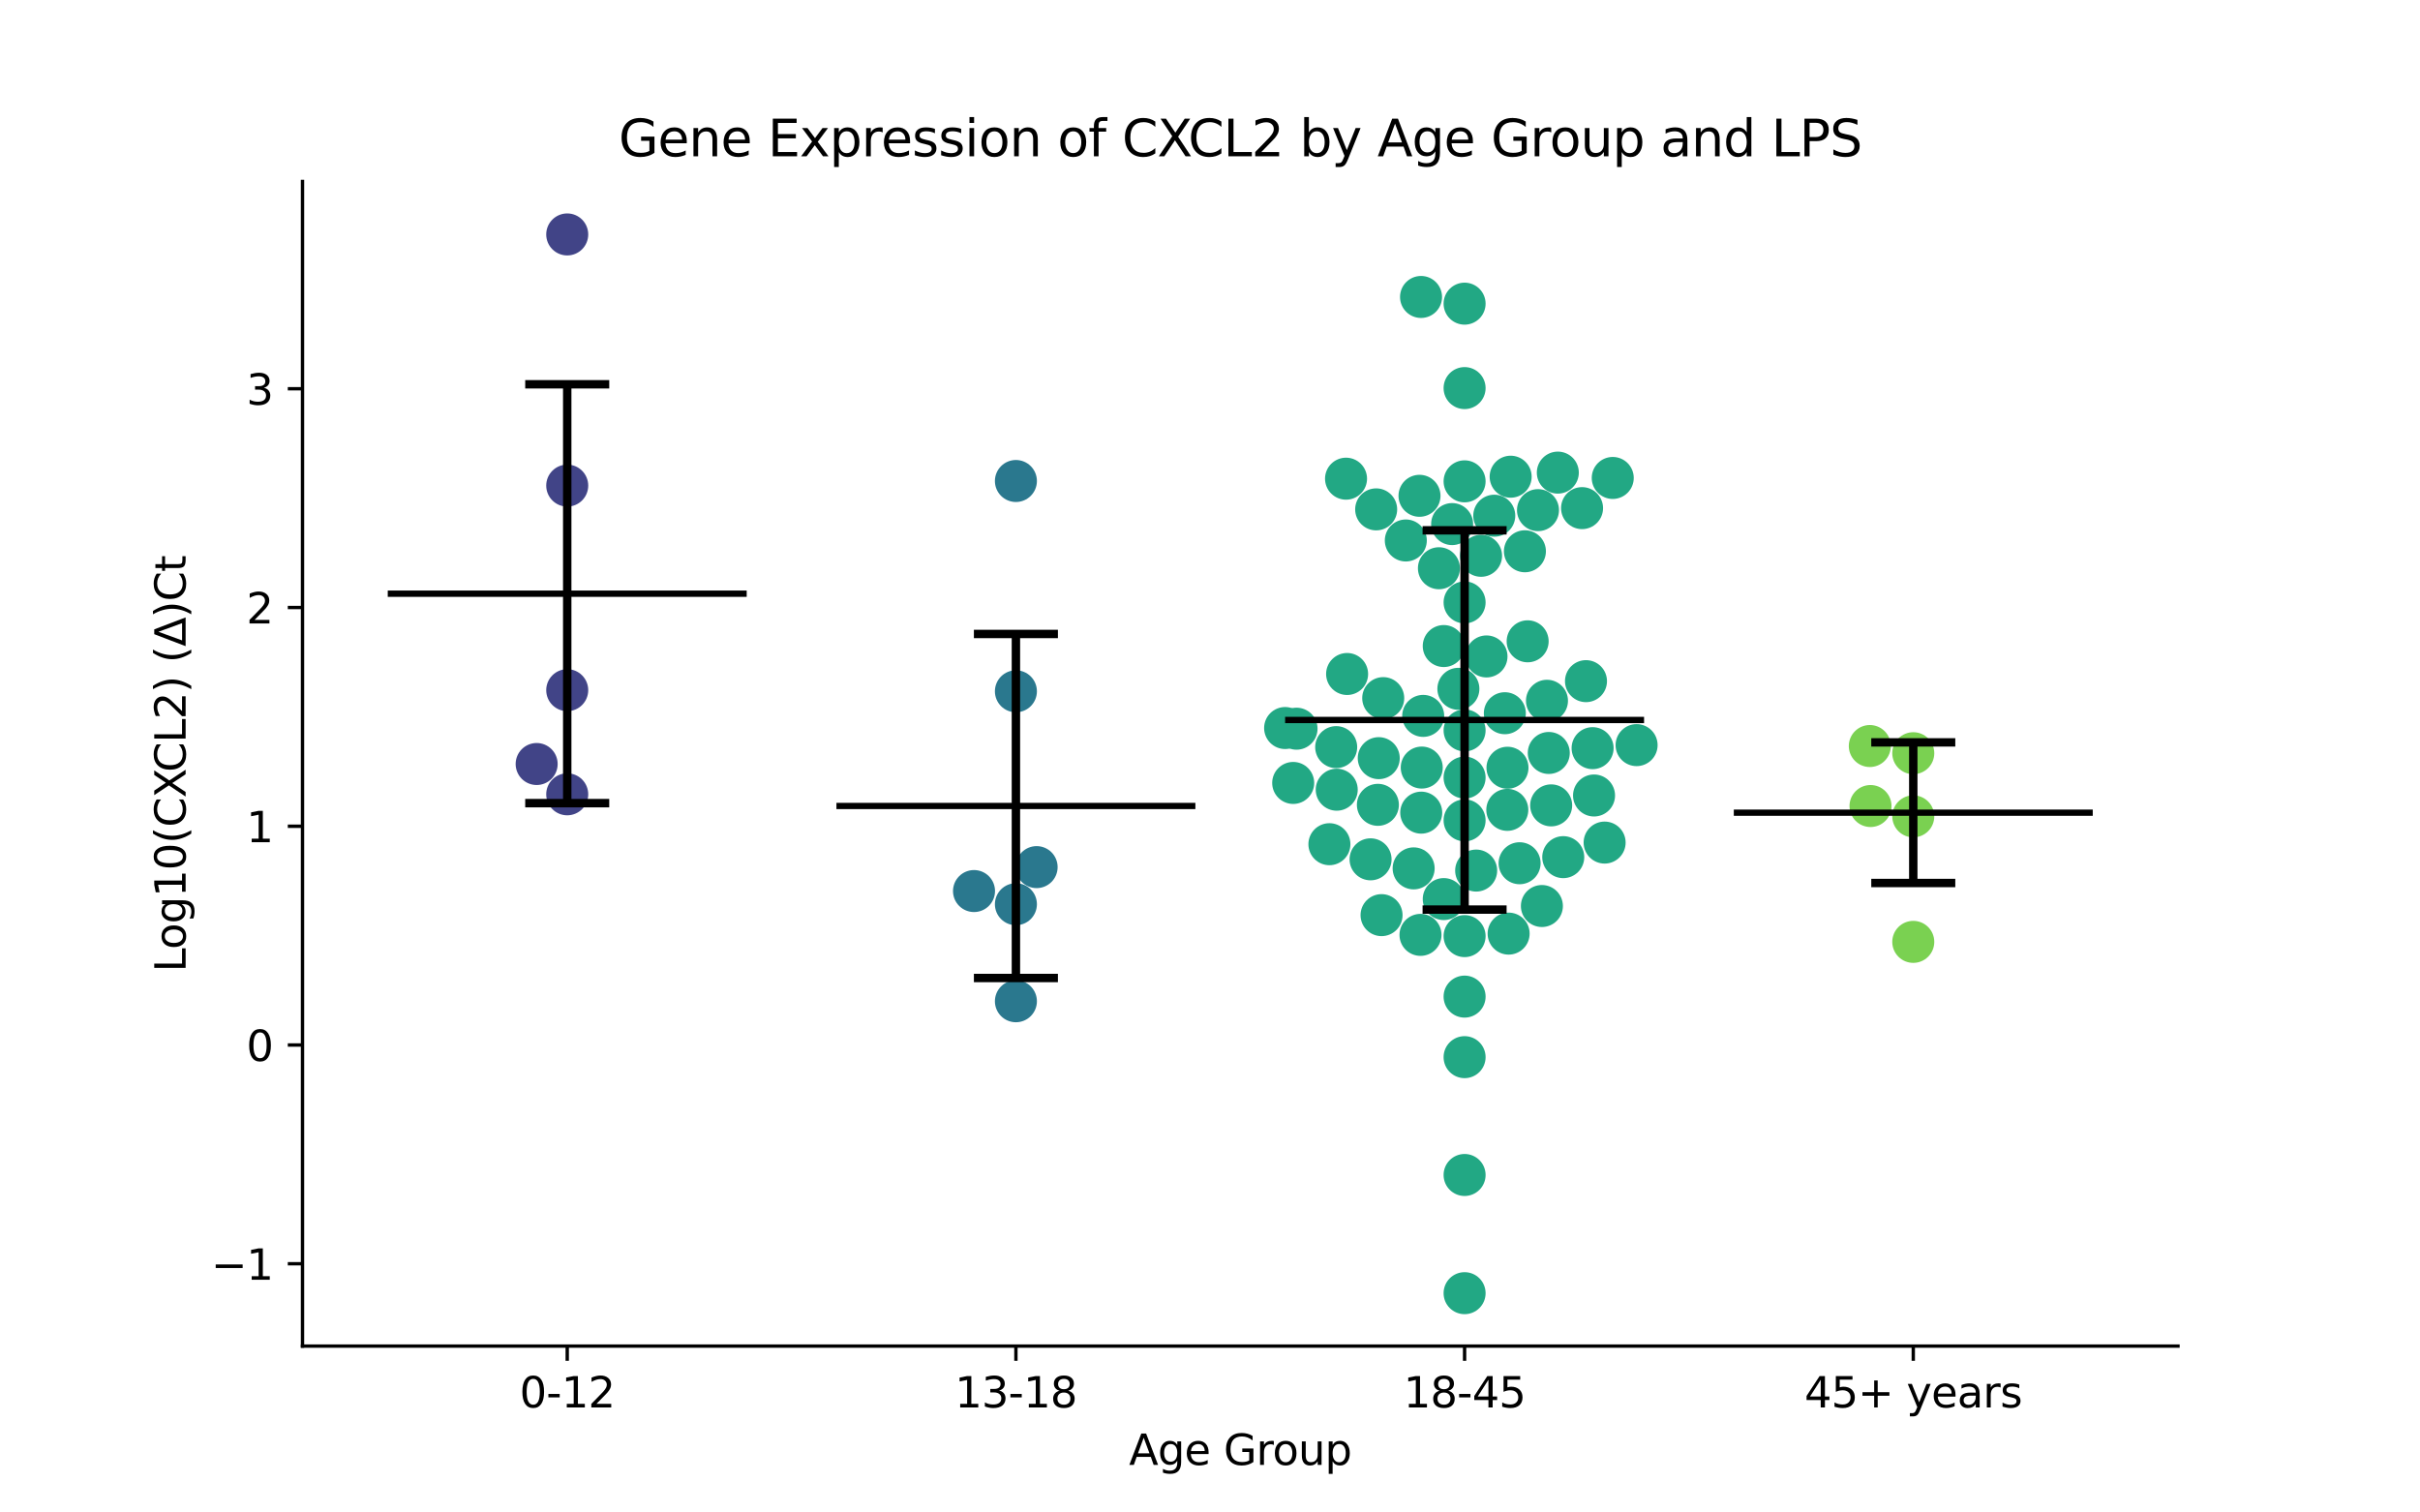 <?xml version="1.0" encoding="utf-8" standalone="no"?>
<!DOCTYPE svg PUBLIC "-//W3C//DTD SVG 1.1//EN"
  "http://www.w3.org/Graphics/SVG/1.1/DTD/svg11.dtd">
<svg xmlns:xlink="http://www.w3.org/1999/xlink" width="576pt" height="360pt" viewBox="0 0 576 360" xmlns="http://www.w3.org/2000/svg" version="1.1">
 <defs>
  <style type="text/css">*{stroke-linejoin: round; stroke-linecap: butt}</style>
 </defs>
 <g id="figure_1">
  <g id="patch_1">
   <path d="M 0 360 
L 576 360 
L 576 0 
L 0 0 
z
" style="fill: #ffffff"/>
  </g>
  <g id="axes_1">
   <g id="patch_2">
    <path d="M 72 320.4 
L 518.4 320.4 
L 518.4 43.2 
L 72 43.2 
z
" style="fill: #ffffff"/>
   </g>
   <g id="PathCollection_1">
    <defs>
     <path id="C0_0_70cff35a95" d="M 0 5 
C 1.326 5 2.598 4.473 3.536 3.536 
C 4.473 2.598 5 1.326 5 -0 
C 5 -1.326 4.473 -2.598 3.536 -3.536 
C 2.598 -4.473 1.326 -5 0 -5 
C -1.326 -5 -2.598 -4.473 -3.536 -3.536 
C -4.473 -2.598 -5 -1.326 -5 0 
C -5 1.326 -4.473 2.598 -3.536 3.536 
C -2.598 4.473 -1.326 5 0 5 
z
"/>
    </defs>
    <g clip-path="url(#pf87897c4e7)">
     <use xlink:href="#C0_0_70cff35a95" x="127.733" y="181.849" style="fill: #414487"/>
    </g>
    <g clip-path="url(#pf87897c4e7)">
     <use xlink:href="#C0_0_70cff35a95" x="135.009" y="115.582" style="fill: #414487"/>
    </g>
    <g clip-path="url(#pf87897c4e7)">
     <use xlink:href="#C0_0_70cff35a95" x="135.009" y="55.8" style="fill: #414487"/>
    </g>
    <g clip-path="url(#pf87897c4e7)">
     <use xlink:href="#C0_0_70cff35a95" x="135.009" y="189.059" style="fill: #414487"/>
    </g>
    <g clip-path="url(#pf87897c4e7)">
     <use xlink:href="#C0_0_70cff35a95" x="135.009" y="164.275" style="fill: #414487"/>
    </g>
   </g>
   <g id="PathCollection_2">
    <defs>
     <path id="C1_0_f6761573cf" d="M 0 5 
C 1.326 5 2.598 4.473 3.536 3.536 
C 4.473 2.598 5 1.326 5 -0 
C 5 -1.326 4.473 -2.598 3.536 -3.536 
C 2.598 -4.473 1.326 -5 0 -5 
C -1.326 -5 -2.598 -4.473 -3.536 -3.536 
C -4.473 -2.598 -5 -1.326 -5 0 
C -5 1.326 -4.473 2.598 -3.536 3.536 
C -2.598 4.473 -1.326 5 0 5 
z
"/>
    </defs>
    <g clip-path="url(#pf87897c4e7)">
     <use xlink:href="#C1_0_f6761573cf" x="241.803" y="114.487" style="fill: #2a788e"/>
    </g>
    <g clip-path="url(#pf87897c4e7)">
     <use xlink:href="#C1_0_f6761573cf" x="246.732" y="206.39" style="fill: #2a788e"/>
    </g>
    <g clip-path="url(#pf87897c4e7)">
     <use xlink:href="#C1_0_f6761573cf" x="241.803" y="215.22" style="fill: #2a788e"/>
    </g>
    <g clip-path="url(#pf87897c4e7)">
     <use xlink:href="#C1_0_f6761573cf" x="241.803" y="238.316" style="fill: #2a788e"/>
    </g>
    <g clip-path="url(#pf87897c4e7)">
     <use xlink:href="#C1_0_f6761573cf" x="231.831" y="212.087" style="fill: #2a788e"/>
    </g>
    <g clip-path="url(#pf87897c4e7)">
     <use xlink:href="#C1_0_f6761573cf" x="241.803" y="164.542" style="fill: #2a788e"/>
    </g>
   </g>
   <g id="PathCollection_3">
    <defs>
     <path id="C2_0_58a886b586" d="M 0 5 
C 1.326 5 2.598 4.473 3.536 3.536 
C 4.473 2.598 5 1.326 5 -0 
C 5 -1.326 4.473 -2.598 3.536 -3.536 
C 2.598 -4.473 1.326 -5 0 -5 
C -1.326 -5 -2.598 -4.473 -3.536 -3.536 
C -4.473 -2.598 -5 -1.326 -5 0 
C -5 1.326 -4.473 2.598 -3.536 3.536 
C -2.598 4.473 -1.326 5 0 5 
z
"/>
    </defs>
    <g clip-path="url(#pf87897c4e7)">
     <use xlink:href="#C2_0_58a886b586" x="327.55" y="121.24" style="fill: #22a884"/>
    </g>
    <g clip-path="url(#pf87897c4e7)">
     <use xlink:href="#C2_0_58a886b586" x="308.599" y="173.443" style="fill: #22a884"/>
    </g>
    <g clip-path="url(#pf87897c4e7)">
     <use xlink:href="#C2_0_58a886b586" x="359.561" y="113.465" style="fill: #22a884"/>
    </g>
    <g clip-path="url(#pf87897c4e7)">
     <use xlink:href="#C2_0_58a886b586" x="370.787" y="112.491" style="fill: #22a884"/>
    </g>
    <g clip-path="url(#pf87897c4e7)">
     <use xlink:href="#C2_0_58a886b586" x="348.597" y="251.623" style="fill: #22a884"/>
    </g>
    <g clip-path="url(#pf87897c4e7)">
     <use xlink:href="#C2_0_58a886b586" x="352.516" y="132.291" style="fill: #22a884"/>
    </g>
    <g clip-path="url(#pf87897c4e7)">
     <use xlink:href="#C2_0_58a886b586" x="345.629" y="124.742" style="fill: #22a884"/>
    </g>
    <g clip-path="url(#pf87897c4e7)">
     <use xlink:href="#C2_0_58a886b586" x="348.597" y="72.276" style="fill: #22a884"/>
    </g>
    <g clip-path="url(#pf87897c4e7)">
     <use xlink:href="#C2_0_58a886b586" x="338.102" y="222.518" style="fill: #22a884"/>
    </g>
    <g clip-path="url(#pf87897c4e7)">
     <use xlink:href="#C2_0_58a886b586" x="320.378" y="113.936" style="fill: #22a884"/>
    </g>
    <g clip-path="url(#pf87897c4e7)">
     <use xlink:href="#C2_0_58a886b586" x="372.079" y="204.017" style="fill: #22a884"/>
    </g>
    <g clip-path="url(#pf87897c4e7)">
     <use xlink:href="#C2_0_58a886b586" x="368.206" y="166.796" style="fill: #22a884"/>
    </g>
    <g clip-path="url(#pf87897c4e7)">
     <use xlink:href="#C2_0_58a886b586" x="305.879" y="173.286" style="fill: #22a884"/>
    </g>
    <g clip-path="url(#pf87897c4e7)">
     <use xlink:href="#C2_0_58a886b586" x="316.422" y="200.935" style="fill: #22a884"/>
    </g>
    <g clip-path="url(#pf87897c4e7)">
     <use xlink:href="#C2_0_58a886b586" x="353.81" y="156.245" style="fill: #22a884"/>
    </g>
    <g clip-path="url(#pf87897c4e7)">
     <use xlink:href="#C2_0_58a886b586" x="366.996" y="215.65" style="fill: #22a884"/>
    </g>
    <g clip-path="url(#pf87897c4e7)">
     <use xlink:href="#C2_0_58a886b586" x="361.69" y="205.468" style="fill: #22a884"/>
    </g>
    <g clip-path="url(#pf87897c4e7)">
     <use xlink:href="#C2_0_58a886b586" x="326.217" y="204.536" style="fill: #22a884"/>
    </g>
    <g clip-path="url(#pf87897c4e7)">
     <use xlink:href="#C2_0_58a886b586" x="338.744" y="170.396" style="fill: #22a884"/>
    </g>
    <g clip-path="url(#pf87897c4e7)">
     <use xlink:href="#C2_0_58a886b586" x="328.166" y="180.457" style="fill: #22a884"/>
    </g>
    <g clip-path="url(#pf87897c4e7)">
     <use xlink:href="#C2_0_58a886b586" x="359.079" y="222.218" style="fill: #22a884"/>
    </g>
    <g clip-path="url(#pf87897c4e7)">
     <use xlink:href="#C2_0_58a886b586" x="358.178" y="169.76" style="fill: #22a884"/>
    </g>
    <g clip-path="url(#pf87897c4e7)">
     <use xlink:href="#C2_0_58a886b586" x="381.928" y="200.55" style="fill: #22a884"/>
    </g>
    <g clip-path="url(#pf87897c4e7)">
     <use xlink:href="#C2_0_58a886b586" x="366.067" y="121.424" style="fill: #22a884"/>
    </g>
    <g clip-path="url(#pf87897c4e7)">
     <use xlink:href="#C2_0_58a886b586" x="348.597" y="279.668" style="fill: #22a884"/>
    </g>
    <g clip-path="url(#pf87897c4e7)">
     <use xlink:href="#C2_0_58a886b586" x="348.597" y="173.852" style="fill: #22a884"/>
    </g>
    <g clip-path="url(#pf87897c4e7)">
     <use xlink:href="#C2_0_58a886b586" x="362.955" y="131.212" style="fill: #22a884"/>
    </g>
    <g clip-path="url(#pf87897c4e7)">
     <use xlink:href="#C2_0_58a886b586" x="338.276" y="193.426" style="fill: #22a884"/>
    </g>
    <g clip-path="url(#pf87897c4e7)">
     <use xlink:href="#C2_0_58a886b586" x="369.203" y="191.694" style="fill: #22a884"/>
    </g>
    <g clip-path="url(#pf87897c4e7)">
     <use xlink:href="#C2_0_58a886b586" x="348.597" y="307.8" style="fill: #22a884"/>
    </g>
    <g clip-path="url(#pf87897c4e7)">
     <use xlink:href="#C2_0_58a886b586" x="358.806" y="182.737" style="fill: #22a884"/>
    </g>
    <g clip-path="url(#pf87897c4e7)">
     <use xlink:href="#C2_0_58a886b586" x="347.119" y="163.952" style="fill: #22a884"/>
    </g>
    <g clip-path="url(#pf87897c4e7)">
     <use xlink:href="#C2_0_58a886b586" x="342.487" y="135.253" style="fill: #22a884"/>
    </g>
    <g clip-path="url(#pf87897c4e7)">
     <use xlink:href="#C2_0_58a886b586" x="338.231" y="70.683" style="fill: #22a884"/>
    </g>
    <g clip-path="url(#pf87897c4e7)">
     <use xlink:href="#C2_0_58a886b586" x="348.597" y="114.569" style="fill: #22a884"/>
    </g>
    <g clip-path="url(#pf87897c4e7)">
     <use xlink:href="#C2_0_58a886b586" x="334.606" y="128.645" style="fill: #22a884"/>
    </g>
    <g clip-path="url(#pf87897c4e7)">
     <use xlink:href="#C2_0_58a886b586" x="336.471" y="206.691" style="fill: #22a884"/>
    </g>
    <g clip-path="url(#pf87897c4e7)">
     <use xlink:href="#C2_0_58a886b586" x="358.763" y="192.763" style="fill: #22a884"/>
    </g>
    <g clip-path="url(#pf87897c4e7)">
     <use xlink:href="#C2_0_58a886b586" x="363.606" y="152.644" style="fill: #22a884"/>
    </g>
    <g clip-path="url(#pf87897c4e7)">
     <use xlink:href="#C2_0_58a886b586" x="348.597" y="195.265" style="fill: #22a884"/>
    </g>
    <g clip-path="url(#pf87897c4e7)">
     <use xlink:href="#C2_0_58a886b586" x="383.861" y="113.761" style="fill: #22a884"/>
    </g>
    <g clip-path="url(#pf87897c4e7)">
     <use xlink:href="#C2_0_58a886b586" x="348.597" y="143.386" style="fill: #22a884"/>
    </g>
    <g clip-path="url(#pf87897c4e7)">
     <use xlink:href="#C2_0_58a886b586" x="320.634" y="160.423" style="fill: #22a884"/>
    </g>
    <g clip-path="url(#pf87897c4e7)">
     <use xlink:href="#C2_0_58a886b586" x="348.597" y="222.813" style="fill: #22a884"/>
    </g>
    <g clip-path="url(#pf87897c4e7)">
     <use xlink:href="#C2_0_58a886b586" x="348.597" y="237.211" style="fill: #22a884"/>
    </g>
    <g clip-path="url(#pf87897c4e7)">
     <use xlink:href="#C2_0_58a886b586" x="351.351" y="207.213" style="fill: #22a884"/>
    </g>
    <g clip-path="url(#pf87897c4e7)">
     <use xlink:href="#C2_0_58a886b586" x="377.491" y="162.126" style="fill: #22a884"/>
    </g>
    <g clip-path="url(#pf87897c4e7)">
     <use xlink:href="#C2_0_58a886b586" x="348.597" y="92.373" style="fill: #22a884"/>
    </g>
    <g clip-path="url(#pf87897c4e7)">
     <use xlink:href="#C2_0_58a886b586" x="337.864" y="118.01" style="fill: #22a884"/>
    </g>
    <g clip-path="url(#pf87897c4e7)">
     <use xlink:href="#C2_0_58a886b586" x="379.408" y="189.342" style="fill: #22a884"/>
    </g>
    <g clip-path="url(#pf87897c4e7)">
     <use xlink:href="#C2_0_58a886b586" x="338.4" y="182.695" style="fill: #22a884"/>
    </g>
    <g clip-path="url(#pf87897c4e7)">
     <use xlink:href="#C2_0_58a886b586" x="318.164" y="187.965" style="fill: #22a884"/>
    </g>
    <g clip-path="url(#pf87897c4e7)">
     <use xlink:href="#C2_0_58a886b586" x="318.035" y="177.83" style="fill: #22a884"/>
    </g>
    <g clip-path="url(#pf87897c4e7)">
     <use xlink:href="#C2_0_58a886b586" x="355.66" y="122.749" style="fill: #22a884"/>
    </g>
    <g clip-path="url(#pf87897c4e7)">
     <use xlink:href="#C2_0_58a886b586" x="348.597" y="185.078" style="fill: #22a884"/>
    </g>
    <g clip-path="url(#pf87897c4e7)">
     <use xlink:href="#C2_0_58a886b586" x="343.638" y="213.999" style="fill: #22a884"/>
    </g>
    <g clip-path="url(#pf87897c4e7)">
     <use xlink:href="#C2_0_58a886b586" x="343.636" y="153.772" style="fill: #22a884"/>
    </g>
    <g clip-path="url(#pf87897c4e7)">
     <use xlink:href="#C2_0_58a886b586" x="389.538" y="177.354" style="fill: #22a884"/>
    </g>
    <g clip-path="url(#pf87897c4e7)">
     <use xlink:href="#C2_0_58a886b586" x="307.801" y="186.355" style="fill: #22a884"/>
    </g>
    <g clip-path="url(#pf87897c4e7)">
     <use xlink:href="#C2_0_58a886b586" x="328.833" y="217.82" style="fill: #22a884"/>
    </g>
    <g clip-path="url(#pf87897c4e7)">
     <use xlink:href="#C2_0_58a886b586" x="379.065" y="178.074" style="fill: #22a884"/>
    </g>
    <g clip-path="url(#pf87897c4e7)">
     <use xlink:href="#C2_0_58a886b586" x="368.634" y="179.219" style="fill: #22a884"/>
    </g>
    <g clip-path="url(#pf87897c4e7)">
     <use xlink:href="#C2_0_58a886b586" x="376.555" y="120.943" style="fill: #22a884"/>
    </g>
    <g clip-path="url(#pf87897c4e7)">
     <use xlink:href="#C2_0_58a886b586" x="329.229" y="166.167" style="fill: #22a884"/>
    </g>
    <g clip-path="url(#pf87897c4e7)">
     <use xlink:href="#C2_0_58a886b586" x="327.96" y="191.565" style="fill: #22a884"/>
    </g>
   </g>
   <g id="PathCollection_4">
    <defs>
     <path id="C3_0_c4fec58718" d="M 0 5 
C 1.326 5 2.598 4.473 3.536 3.536 
C 4.473 2.598 5 1.326 5 -0 
C 5 -1.326 4.473 -2.598 3.536 -3.536 
C 2.598 -4.473 1.326 -5 0 -5 
C -1.326 -5 -2.598 -4.473 -3.536 -3.536 
C -4.473 -2.598 -5 -1.326 -5 0 
C -5 1.326 -4.473 2.598 -3.536 3.536 
C -2.598 4.473 -1.326 5 0 5 
z
"/>
    </defs>
    <g clip-path="url(#pf87897c4e7)">
     <use xlink:href="#C3_0_c4fec58718" x="455.391" y="179.279" style="fill: #7ad151"/>
    </g>
    <g clip-path="url(#pf87897c4e7)">
     <use xlink:href="#C3_0_c4fec58718" x="445.213" y="191.85" style="fill: #7ad151"/>
    </g>
    <g clip-path="url(#pf87897c4e7)">
     <use xlink:href="#C3_0_c4fec58718" x="445.046" y="177.569" style="fill: #7ad151"/>
    </g>
    <g clip-path="url(#pf87897c4e7)">
     <use xlink:href="#C3_0_c4fec58718" x="455.391" y="194.306" style="fill: #7ad151"/>
    </g>
    <g clip-path="url(#pf87897c4e7)">
     <use xlink:href="#C3_0_c4fec58718" x="455.391" y="224.184" style="fill: #7ad151"/>
    </g>
   </g>
   <g id="matplotlib.axis_1">
    <g id="xtick_1">
     <g id="line2d_1">
      <defs>
       <path id="madd9a55746" d="M 0 0 
L 0 3.5 
" style="stroke: #000000; stroke-width: 0.8"/>
      </defs>
      <g>
       <use xlink:href="#madd9a55746" x="135.009" y="320.4" style="stroke: #000000; stroke-width: 0.8"/>
      </g>
     </g>
     <g id="text_1">
      <!-- 0-12 -->
      <g transform="translate(123.661 334.998) scale(0.1 -0.1)">
       <defs>
        <path id="DejaVuSans-30" d="M 2034 4250 
Q 1547 4250 1301 3770 
Q 1056 3291 1056 2328 
Q 1056 1369 1301 889 
Q 1547 409 2034 409 
Q 2525 409 2770 889 
Q 3016 1369 3016 2328 
Q 3016 3291 2770 3770 
Q 2525 4250 2034 4250 
z
M 2034 4750 
Q 2819 4750 3233 4129 
Q 3647 3509 3647 2328 
Q 3647 1150 3233 529 
Q 2819 -91 2034 -91 
Q 1250 -91 836 529 
Q 422 1150 422 2328 
Q 422 3509 836 4129 
Q 1250 4750 2034 4750 
z
" transform="scale(0.016)"/>
        <path id="DejaVuSans-2d" d="M 313 2009 
L 1997 2009 
L 1997 1497 
L 313 1497 
L 313 2009 
z
" transform="scale(0.016)"/>
        <path id="DejaVuSans-31" d="M 794 531 
L 1825 531 
L 1825 4091 
L 703 3866 
L 703 4441 
L 1819 4666 
L 2450 4666 
L 2450 531 
L 3481 531 
L 3481 0 
L 794 0 
L 794 531 
z
" transform="scale(0.016)"/>
        <path id="DejaVuSans-32" d="M 1228 531 
L 3431 531 
L 3431 0 
L 469 0 
L 469 531 
Q 828 903 1448 1529 
Q 2069 2156 2228 2338 
Q 2531 2678 2651 2914 
Q 2772 3150 2772 3378 
Q 2772 3750 2511 3984 
Q 2250 4219 1831 4219 
Q 1534 4219 1204 4116 
Q 875 4013 500 3803 
L 500 4441 
Q 881 4594 1212 4672 
Q 1544 4750 1819 4750 
Q 2544 4750 2975 4387 
Q 3406 4025 3406 3419 
Q 3406 3131 3298 2873 
Q 3191 2616 2906 2266 
Q 2828 2175 2409 1742 
Q 1991 1309 1228 531 
z
" transform="scale(0.016)"/>
       </defs>
       <use xlink:href="#DejaVuSans-30"/>
       <use xlink:href="#DejaVuSans-2d" x="63.623"/>
       <use xlink:href="#DejaVuSans-31" x="99.707"/>
       <use xlink:href="#DejaVuSans-32" x="163.33"/>
      </g>
     </g>
    </g>
    <g id="xtick_2">
     <g id="line2d_2">
      <g>
       <use xlink:href="#madd9a55746" x="241.803" y="320.4" style="stroke: #000000; stroke-width: 0.8"/>
      </g>
     </g>
     <g id="text_2">
      <!-- 13-18 -->
      <g transform="translate(227.274 334.998) scale(0.1 -0.1)">
       <defs>
        <path id="DejaVuSans-33" d="M 2597 2516 
Q 3050 2419 3304 2112 
Q 3559 1806 3559 1356 
Q 3559 666 3084 287 
Q 2609 -91 1734 -91 
Q 1441 -91 1130 -33 
Q 819 25 488 141 
L 488 750 
Q 750 597 1062 519 
Q 1375 441 1716 441 
Q 2309 441 2620 675 
Q 2931 909 2931 1356 
Q 2931 1769 2642 2001 
Q 2353 2234 1838 2234 
L 1294 2234 
L 1294 2753 
L 1863 2753 
Q 2328 2753 2575 2939 
Q 2822 3125 2822 3475 
Q 2822 3834 2567 4026 
Q 2313 4219 1838 4219 
Q 1578 4219 1281 4162 
Q 984 4106 628 3988 
L 628 4550 
Q 988 4650 1302 4700 
Q 1616 4750 1894 4750 
Q 2613 4750 3031 4423 
Q 3450 4097 3450 3541 
Q 3450 3153 3228 2886 
Q 3006 2619 2597 2516 
z
" transform="scale(0.016)"/>
        <path id="DejaVuSans-38" d="M 2034 2216 
Q 1584 2216 1326 1975 
Q 1069 1734 1069 1313 
Q 1069 891 1326 650 
Q 1584 409 2034 409 
Q 2484 409 2743 651 
Q 3003 894 3003 1313 
Q 3003 1734 2745 1975 
Q 2488 2216 2034 2216 
z
M 1403 2484 
Q 997 2584 770 2862 
Q 544 3141 544 3541 
Q 544 4100 942 4425 
Q 1341 4750 2034 4750 
Q 2731 4750 3128 4425 
Q 3525 4100 3525 3541 
Q 3525 3141 3298 2862 
Q 3072 2584 2669 2484 
Q 3125 2378 3379 2068 
Q 3634 1759 3634 1313 
Q 3634 634 3220 271 
Q 2806 -91 2034 -91 
Q 1263 -91 848 271 
Q 434 634 434 1313 
Q 434 1759 690 2068 
Q 947 2378 1403 2484 
z
M 1172 3481 
Q 1172 3119 1398 2916 
Q 1625 2713 2034 2713 
Q 2441 2713 2670 2916 
Q 2900 3119 2900 3481 
Q 2900 3844 2670 4047 
Q 2441 4250 2034 4250 
Q 1625 4250 1398 4047 
Q 1172 3844 1172 3481 
z
" transform="scale(0.016)"/>
       </defs>
       <use xlink:href="#DejaVuSans-31"/>
       <use xlink:href="#DejaVuSans-33" x="63.623"/>
       <use xlink:href="#DejaVuSans-2d" x="127.246"/>
       <use xlink:href="#DejaVuSans-31" x="163.33"/>
       <use xlink:href="#DejaVuSans-38" x="226.953"/>
      </g>
     </g>
    </g>
    <g id="xtick_3">
     <g id="line2d_3">
      <g>
       <use xlink:href="#madd9a55746" x="348.597" y="320.4" style="stroke: #000000; stroke-width: 0.8"/>
      </g>
     </g>
     <g id="text_3">
      <!-- 18-45 -->
      <g transform="translate(334.068 334.998) scale(0.1 -0.1)">
       <defs>
        <path id="DejaVuSans-34" d="M 2419 4116 
L 825 1625 
L 2419 1625 
L 2419 4116 
z
M 2253 4666 
L 3047 4666 
L 3047 1625 
L 3713 1625 
L 3713 1100 
L 3047 1100 
L 3047 0 
L 2419 0 
L 2419 1100 
L 313 1100 
L 313 1709 
L 2253 4666 
z
" transform="scale(0.016)"/>
        <path id="DejaVuSans-35" d="M 691 4666 
L 3169 4666 
L 3169 4134 
L 1269 4134 
L 1269 2991 
Q 1406 3038 1543 3061 
Q 1681 3084 1819 3084 
Q 2600 3084 3056 2656 
Q 3513 2228 3513 1497 
Q 3513 744 3044 326 
Q 2575 -91 1722 -91 
Q 1428 -91 1123 -41 
Q 819 9 494 109 
L 494 744 
Q 775 591 1075 516 
Q 1375 441 1709 441 
Q 2250 441 2565 725 
Q 2881 1009 2881 1497 
Q 2881 1984 2565 2268 
Q 2250 2553 1709 2553 
Q 1456 2553 1204 2497 
Q 953 2441 691 2322 
L 691 4666 
z
" transform="scale(0.016)"/>
       </defs>
       <use xlink:href="#DejaVuSans-31"/>
       <use xlink:href="#DejaVuSans-38" x="63.623"/>
       <use xlink:href="#DejaVuSans-2d" x="127.246"/>
       <use xlink:href="#DejaVuSans-34" x="163.33"/>
       <use xlink:href="#DejaVuSans-35" x="226.953"/>
      </g>
     </g>
    </g>
    <g id="xtick_4">
     <g id="line2d_4">
      <g>
       <use xlink:href="#madd9a55746" x="455.391" y="320.4" style="stroke: #000000; stroke-width: 0.8"/>
      </g>
     </g>
     <g id="text_4">
      <!-- 45+ years -->
      <g transform="translate(429.49 334.998) scale(0.1 -0.1)">
       <defs>
        <path id="DejaVuSans-2b" d="M 2944 4013 
L 2944 2272 
L 4684 2272 
L 4684 1741 
L 2944 1741 
L 2944 0 
L 2419 0 
L 2419 1741 
L 678 1741 
L 678 2272 
L 2419 2272 
L 2419 4013 
L 2944 4013 
z
" transform="scale(0.016)"/>
        <path id="DejaVuSans-20" transform="scale(0.016)"/>
        <path id="DejaVuSans-79" d="M 2059 -325 
Q 1816 -950 1584 -1140 
Q 1353 -1331 966 -1331 
L 506 -1331 
L 506 -850 
L 844 -850 
Q 1081 -850 1212 -737 
Q 1344 -625 1503 -206 
L 1606 56 
L 191 3500 
L 800 3500 
L 1894 763 
L 2988 3500 
L 3597 3500 
L 2059 -325 
z
" transform="scale(0.016)"/>
        <path id="DejaVuSans-65" d="M 3597 1894 
L 3597 1613 
L 953 1613 
Q 991 1019 1311 708 
Q 1631 397 2203 397 
Q 2534 397 2845 478 
Q 3156 559 3463 722 
L 3463 178 
Q 3153 47 2828 -22 
Q 2503 -91 2169 -91 
Q 1331 -91 842 396 
Q 353 884 353 1716 
Q 353 2575 817 3079 
Q 1281 3584 2069 3584 
Q 2775 3584 3186 3129 
Q 3597 2675 3597 1894 
z
M 3022 2063 
Q 3016 2534 2758 2815 
Q 2500 3097 2075 3097 
Q 1594 3097 1305 2825 
Q 1016 2553 972 2059 
L 3022 2063 
z
" transform="scale(0.016)"/>
        <path id="DejaVuSans-61" d="M 2194 1759 
Q 1497 1759 1228 1600 
Q 959 1441 959 1056 
Q 959 750 1161 570 
Q 1363 391 1709 391 
Q 2188 391 2477 730 
Q 2766 1069 2766 1631 
L 2766 1759 
L 2194 1759 
z
M 3341 1997 
L 3341 0 
L 2766 0 
L 2766 531 
Q 2569 213 2275 61 
Q 1981 -91 1556 -91 
Q 1019 -91 701 211 
Q 384 513 384 1019 
Q 384 1609 779 1909 
Q 1175 2209 1959 2209 
L 2766 2209 
L 2766 2266 
Q 2766 2663 2505 2880 
Q 2244 3097 1772 3097 
Q 1472 3097 1187 3025 
Q 903 2953 641 2809 
L 641 3341 
Q 956 3463 1253 3523 
Q 1550 3584 1831 3584 
Q 2591 3584 2966 3190 
Q 3341 2797 3341 1997 
z
" transform="scale(0.016)"/>
        <path id="DejaVuSans-72" d="M 2631 2963 
Q 2534 3019 2420 3045 
Q 2306 3072 2169 3072 
Q 1681 3072 1420 2755 
Q 1159 2438 1159 1844 
L 1159 0 
L 581 0 
L 581 3500 
L 1159 3500 
L 1159 2956 
Q 1341 3275 1631 3429 
Q 1922 3584 2338 3584 
Q 2397 3584 2469 3576 
Q 2541 3569 2628 3553 
L 2631 2963 
z
" transform="scale(0.016)"/>
        <path id="DejaVuSans-73" d="M 2834 3397 
L 2834 2853 
Q 2591 2978 2328 3040 
Q 2066 3103 1784 3103 
Q 1356 3103 1142 2972 
Q 928 2841 928 2578 
Q 928 2378 1081 2264 
Q 1234 2150 1697 2047 
L 1894 2003 
Q 2506 1872 2764 1633 
Q 3022 1394 3022 966 
Q 3022 478 2636 193 
Q 2250 -91 1575 -91 
Q 1294 -91 989 -36 
Q 684 19 347 128 
L 347 722 
Q 666 556 975 473 
Q 1284 391 1588 391 
Q 1994 391 2212 530 
Q 2431 669 2431 922 
Q 2431 1156 2273 1281 
Q 2116 1406 1581 1522 
L 1381 1569 
Q 847 1681 609 1914 
Q 372 2147 372 2553 
Q 372 3047 722 3315 
Q 1072 3584 1716 3584 
Q 2034 3584 2315 3537 
Q 2597 3491 2834 3397 
z
" transform="scale(0.016)"/>
       </defs>
       <use xlink:href="#DejaVuSans-34"/>
       <use xlink:href="#DejaVuSans-35" x="63.623"/>
       <use xlink:href="#DejaVuSans-2b" x="127.246"/>
       <use xlink:href="#DejaVuSans-20" x="211.035"/>
       <use xlink:href="#DejaVuSans-79" x="242.822"/>
       <use xlink:href="#DejaVuSans-65" x="302.002"/>
       <use xlink:href="#DejaVuSans-61" x="363.525"/>
       <use xlink:href="#DejaVuSans-72" x="424.805"/>
       <use xlink:href="#DejaVuSans-73" x="465.918"/>
      </g>
     </g>
    </g>
    <g id="text_5">
     <!-- Age Group -->
     <g transform="translate(268.72 348.677) scale(0.1 -0.1)">
      <defs>
       <path id="DejaVuSans-41" d="M 2188 4044 
L 1331 1722 
L 3047 1722 
L 2188 4044 
z
M 1831 4666 
L 2547 4666 
L 4325 0 
L 3669 0 
L 3244 1197 
L 1141 1197 
L 716 0 
L 50 0 
L 1831 4666 
z
" transform="scale(0.016)"/>
       <path id="DejaVuSans-67" d="M 2906 1791 
Q 2906 2416 2648 2759 
Q 2391 3103 1925 3103 
Q 1463 3103 1205 2759 
Q 947 2416 947 1791 
Q 947 1169 1205 825 
Q 1463 481 1925 481 
Q 2391 481 2648 825 
Q 2906 1169 2906 1791 
z
M 3481 434 
Q 3481 -459 3084 -895 
Q 2688 -1331 1869 -1331 
Q 1566 -1331 1297 -1286 
Q 1028 -1241 775 -1147 
L 775 -588 
Q 1028 -725 1275 -790 
Q 1522 -856 1778 -856 
Q 2344 -856 2625 -561 
Q 2906 -266 2906 331 
L 2906 616 
Q 2728 306 2450 153 
Q 2172 0 1784 0 
Q 1141 0 747 490 
Q 353 981 353 1791 
Q 353 2603 747 3093 
Q 1141 3584 1784 3584 
Q 2172 3584 2450 3431 
Q 2728 3278 2906 2969 
L 2906 3500 
L 3481 3500 
L 3481 434 
z
" transform="scale(0.016)"/>
       <path id="DejaVuSans-47" d="M 3809 666 
L 3809 1919 
L 2778 1919 
L 2778 2438 
L 4434 2438 
L 4434 434 
Q 4069 175 3628 42 
Q 3188 -91 2688 -91 
Q 1594 -91 976 548 
Q 359 1188 359 2328 
Q 359 3472 976 4111 
Q 1594 4750 2688 4750 
Q 3144 4750 3555 4637 
Q 3966 4525 4313 4306 
L 4313 3634 
Q 3963 3931 3569 4081 
Q 3175 4231 2741 4231 
Q 1884 4231 1454 3753 
Q 1025 3275 1025 2328 
Q 1025 1384 1454 906 
Q 1884 428 2741 428 
Q 3075 428 3337 486 
Q 3600 544 3809 666 
z
" transform="scale(0.016)"/>
       <path id="DejaVuSans-6f" d="M 1959 3097 
Q 1497 3097 1228 2736 
Q 959 2375 959 1747 
Q 959 1119 1226 758 
Q 1494 397 1959 397 
Q 2419 397 2687 759 
Q 2956 1122 2956 1747 
Q 2956 2369 2687 2733 
Q 2419 3097 1959 3097 
z
M 1959 3584 
Q 2709 3584 3137 3096 
Q 3566 2609 3566 1747 
Q 3566 888 3137 398 
Q 2709 -91 1959 -91 
Q 1206 -91 779 398 
Q 353 888 353 1747 
Q 353 2609 779 3096 
Q 1206 3584 1959 3584 
z
" transform="scale(0.016)"/>
       <path id="DejaVuSans-75" d="M 544 1381 
L 544 3500 
L 1119 3500 
L 1119 1403 
Q 1119 906 1312 657 
Q 1506 409 1894 409 
Q 2359 409 2629 706 
Q 2900 1003 2900 1516 
L 2900 3500 
L 3475 3500 
L 3475 0 
L 2900 0 
L 2900 538 
Q 2691 219 2414 64 
Q 2138 -91 1772 -91 
Q 1169 -91 856 284 
Q 544 659 544 1381 
z
M 1991 3584 
L 1991 3584 
z
" transform="scale(0.016)"/>
       <path id="DejaVuSans-70" d="M 1159 525 
L 1159 -1331 
L 581 -1331 
L 581 3500 
L 1159 3500 
L 1159 2969 
Q 1341 3281 1617 3432 
Q 1894 3584 2278 3584 
Q 2916 3584 3314 3078 
Q 3713 2572 3713 1747 
Q 3713 922 3314 415 
Q 2916 -91 2278 -91 
Q 1894 -91 1617 61 
Q 1341 213 1159 525 
z
M 3116 1747 
Q 3116 2381 2855 2742 
Q 2594 3103 2138 3103 
Q 1681 3103 1420 2742 
Q 1159 2381 1159 1747 
Q 1159 1113 1420 752 
Q 1681 391 2138 391 
Q 2594 391 2855 752 
Q 3116 1113 3116 1747 
z
" transform="scale(0.016)"/>
      </defs>
      <use xlink:href="#DejaVuSans-41"/>
      <use xlink:href="#DejaVuSans-67" x="68.408"/>
      <use xlink:href="#DejaVuSans-65" x="131.885"/>
      <use xlink:href="#DejaVuSans-20" x="193.408"/>
      <use xlink:href="#DejaVuSans-47" x="225.195"/>
      <use xlink:href="#DejaVuSans-72" x="302.686"/>
      <use xlink:href="#DejaVuSans-6f" x="341.549"/>
      <use xlink:href="#DejaVuSans-75" x="402.73"/>
      <use xlink:href="#DejaVuSans-70" x="466.109"/>
     </g>
    </g>
   </g>
   <g id="matplotlib.axis_2">
    <g id="ytick_1">
     <g id="line2d_5">
      <defs>
       <path id="m7ef206a494" d="M 0 0 
L -3.5 0 
" style="stroke: #000000; stroke-width: 0.8"/>
      </defs>
      <g>
       <use xlink:href="#m7ef206a494" x="72" y="300.802" style="stroke: #000000; stroke-width: 0.8"/>
      </g>
     </g>
     <g id="text_6">
      <!-- −1 -->
      <g transform="translate(50.258 304.601) scale(0.1 -0.1)">
       <defs>
        <path id="DejaVuSans-2212" d="M 678 2272 
L 4684 2272 
L 4684 1741 
L 678 1741 
L 678 2272 
z
" transform="scale(0.016)"/>
       </defs>
       <use xlink:href="#DejaVuSans-2212"/>
       <use xlink:href="#DejaVuSans-31" x="83.789"/>
      </g>
     </g>
    </g>
    <g id="ytick_2">
     <g id="line2d_6">
      <g>
       <use xlink:href="#m7ef206a494" x="72" y="248.732" style="stroke: #000000; stroke-width: 0.8"/>
      </g>
     </g>
     <g id="text_7">
      <!-- 0 -->
      <g transform="translate(58.638 252.531) scale(0.1 -0.1)">
       <use xlink:href="#DejaVuSans-30"/>
      </g>
     </g>
    </g>
    <g id="ytick_3">
     <g id="line2d_7">
      <g>
       <use xlink:href="#m7ef206a494" x="72" y="196.662" style="stroke: #000000; stroke-width: 0.8"/>
      </g>
     </g>
     <g id="text_8">
      <!-- 1 -->
      <g transform="translate(58.638 200.461) scale(0.1 -0.1)">
       <use xlink:href="#DejaVuSans-31"/>
      </g>
     </g>
    </g>
    <g id="ytick_4">
     <g id="line2d_8">
      <g>
       <use xlink:href="#m7ef206a494" x="72" y="144.592" style="stroke: #000000; stroke-width: 0.8"/>
      </g>
     </g>
     <g id="text_9">
      <!-- 2 -->
      <g transform="translate(58.638 148.391) scale(0.1 -0.1)">
       <use xlink:href="#DejaVuSans-32"/>
      </g>
     </g>
    </g>
    <g id="ytick_5">
     <g id="line2d_9">
      <g>
       <use xlink:href="#m7ef206a494" x="72" y="92.522" style="stroke: #000000; stroke-width: 0.8"/>
      </g>
     </g>
     <g id="text_10">
      <!-- 3 -->
      <g transform="translate(58.638 96.321) scale(0.1 -0.1)">
       <use xlink:href="#DejaVuSans-33"/>
      </g>
     </g>
    </g>
    <g id="text_11">
     <!-- Log10(CXCL2) (Δ)Ct -->
     <g transform="translate(44.178 231.371) rotate(-90) scale(0.1 -0.1)">
      <defs>
       <path id="DejaVuSans-4c" d="M 628 4666 
L 1259 4666 
L 1259 531 
L 3531 531 
L 3531 0 
L 628 0 
L 628 4666 
z
" transform="scale(0.016)"/>
       <path id="DejaVuSans-28" d="M 1984 4856 
Q 1566 4138 1362 3434 
Q 1159 2731 1159 2009 
Q 1159 1288 1364 580 
Q 1569 -128 1984 -844 
L 1484 -844 
Q 1016 -109 783 600 
Q 550 1309 550 2009 
Q 550 2706 781 3412 
Q 1013 4119 1484 4856 
L 1984 4856 
z
" transform="scale(0.016)"/>
       <path id="DejaVuSans-43" d="M 4122 4306 
L 4122 3641 
Q 3803 3938 3442 4084 
Q 3081 4231 2675 4231 
Q 1875 4231 1450 3742 
Q 1025 3253 1025 2328 
Q 1025 1406 1450 917 
Q 1875 428 2675 428 
Q 3081 428 3442 575 
Q 3803 722 4122 1019 
L 4122 359 
Q 3791 134 3420 21 
Q 3050 -91 2638 -91 
Q 1578 -91 968 557 
Q 359 1206 359 2328 
Q 359 3453 968 4101 
Q 1578 4750 2638 4750 
Q 3056 4750 3426 4639 
Q 3797 4528 4122 4306 
z
" transform="scale(0.016)"/>
       <path id="DejaVuSans-58" d="M 403 4666 
L 1081 4666 
L 2241 2931 
L 3406 4666 
L 4084 4666 
L 2584 2425 
L 4184 0 
L 3506 0 
L 2194 1984 
L 872 0 
L 191 0 
L 1856 2491 
L 403 4666 
z
" transform="scale(0.016)"/>
       <path id="DejaVuSans-29" d="M 513 4856 
L 1013 4856 
Q 1481 4119 1714 3412 
Q 1947 2706 1947 2009 
Q 1947 1309 1714 600 
Q 1481 -109 1013 -844 
L 513 -844 
Q 928 -128 1133 580 
Q 1338 1288 1338 2009 
Q 1338 2731 1133 3434 
Q 928 4138 513 4856 
z
" transform="scale(0.016)"/>
       <path id="DejaVuSans-394" d="M 2188 4044 
L 906 525 
L 3472 525 
L 2188 4044 
z
M 50 0 
L 1831 4666 
L 2547 4666 
L 4325 0 
L 50 0 
z
" transform="scale(0.016)"/>
       <path id="DejaVuSans-74" d="M 1172 4494 
L 1172 3500 
L 2356 3500 
L 2356 3053 
L 1172 3053 
L 1172 1153 
Q 1172 725 1289 603 
Q 1406 481 1766 481 
L 2356 481 
L 2356 0 
L 1766 0 
Q 1100 0 847 248 
Q 594 497 594 1153 
L 594 3053 
L 172 3053 
L 172 3500 
L 594 3500 
L 594 4494 
L 1172 4494 
z
" transform="scale(0.016)"/>
      </defs>
      <use xlink:href="#DejaVuSans-4c"/>
      <use xlink:href="#DejaVuSans-6f" x="53.963"/>
      <use xlink:href="#DejaVuSans-67" x="115.145"/>
      <use xlink:href="#DejaVuSans-31" x="178.621"/>
      <use xlink:href="#DejaVuSans-30" x="242.244"/>
      <use xlink:href="#DejaVuSans-28" x="305.867"/>
      <use xlink:href="#DejaVuSans-43" x="344.881"/>
      <use xlink:href="#DejaVuSans-58" x="414.705"/>
      <use xlink:href="#DejaVuSans-43" x="475.961"/>
      <use xlink:href="#DejaVuSans-4c" x="545.785"/>
      <use xlink:href="#DejaVuSans-32" x="601.498"/>
      <use xlink:href="#DejaVuSans-29" x="665.121"/>
      <use xlink:href="#DejaVuSans-20" x="704.135"/>
      <use xlink:href="#DejaVuSans-28" x="735.922"/>
      <use xlink:href="#DejaVuSans-394" x="774.936"/>
      <use xlink:href="#DejaVuSans-29" x="843.344"/>
      <use xlink:href="#DejaVuSans-43" x="882.357"/>
      <use xlink:href="#DejaVuSans-74" x="952.182"/>
     </g>
    </g>
   </g>
   <g id="LineCollection_1">
    <path d="M 135.009 191.162 
L 135.009 91.464 
" clip-path="url(#pf87897c4e7)" style="fill: none; stroke: #000000; stroke-width: 2"/>
   </g>
   <g id="line2d_10">
    <defs>
     <path id="m7ddd1c4b12" d="M 10 0 
L -10 -0 
" style="stroke: #000000; stroke-width: 2"/>
    </defs>
    <g clip-path="url(#pf87897c4e7)">
     <use xlink:href="#m7ddd1c4b12" x="135.009" y="191.162" style="stroke: #000000; stroke-width: 2"/>
    </g>
   </g>
   <g id="line2d_11">
    <g clip-path="url(#pf87897c4e7)">
     <use xlink:href="#m7ddd1c4b12" x="135.009" y="91.464" style="stroke: #000000; stroke-width: 2"/>
    </g>
   </g>
   <g id="LineCollection_2">
    <path d="M 92.291 141.313 
L 177.726 141.313 
" clip-path="url(#pf87897c4e7)" style="fill: none; stroke: #000000; stroke-width: 1.5"/>
   </g>
   <g id="LineCollection_3">
    <path d="M 241.803 232.781 
L 241.803 150.899 
" clip-path="url(#pf87897c4e7)" style="fill: none; stroke: #000000; stroke-width: 2"/>
   </g>
   <g id="line2d_12">
    <g clip-path="url(#pf87897c4e7)">
     <use xlink:href="#m7ddd1c4b12" x="241.803" y="232.781" style="stroke: #000000; stroke-width: 2"/>
    </g>
   </g>
   <g id="line2d_13">
    <g clip-path="url(#pf87897c4e7)">
     <use xlink:href="#m7ddd1c4b12" x="241.803" y="150.899" style="stroke: #000000; stroke-width: 2"/>
    </g>
   </g>
   <g id="LineCollection_4">
    <path d="M 199.085 191.84 
L 284.521 191.84 
" clip-path="url(#pf87897c4e7)" style="fill: none; stroke: #000000; stroke-width: 1.5"/>
   </g>
   <g id="LineCollection_5">
    <path d="M 348.597 216.503 
L 348.597 126.231 
" clip-path="url(#pf87897c4e7)" style="fill: none; stroke: #000000; stroke-width: 2"/>
   </g>
   <g id="line2d_14">
    <g clip-path="url(#pf87897c4e7)">
     <use xlink:href="#m7ddd1c4b12" x="348.597" y="216.503" style="stroke: #000000; stroke-width: 2"/>
    </g>
   </g>
   <g id="line2d_15">
    <g clip-path="url(#pf87897c4e7)">
     <use xlink:href="#m7ddd1c4b12" x="348.597" y="126.231" style="stroke: #000000; stroke-width: 2"/>
    </g>
   </g>
   <g id="LineCollection_6">
    <path d="M 305.879 171.367 
L 391.315 171.367 
" clip-path="url(#pf87897c4e7)" style="fill: none; stroke: #000000; stroke-width: 1.5"/>
   </g>
   <g id="LineCollection_7">
    <path d="M 455.391 210.176 
L 455.391 176.699 
" clip-path="url(#pf87897c4e7)" style="fill: none; stroke: #000000; stroke-width: 2"/>
   </g>
   <g id="line2d_16">
    <g clip-path="url(#pf87897c4e7)">
     <use xlink:href="#m7ddd1c4b12" x="455.391" y="210.176" style="stroke: #000000; stroke-width: 2"/>
    </g>
   </g>
   <g id="line2d_17">
    <g clip-path="url(#pf87897c4e7)">
     <use xlink:href="#m7ddd1c4b12" x="455.391" y="176.699" style="stroke: #000000; stroke-width: 2"/>
    </g>
   </g>
   <g id="LineCollection_8">
    <path d="M 412.674 193.438 
L 498.109 193.438 
" clip-path="url(#pf87897c4e7)" style="fill: none; stroke: #000000; stroke-width: 1.5"/>
   </g>
   <g id="patch_3">
    <path d="M 72 320.4 
L 72 43.2 
" style="fill: none; stroke: #000000; stroke-width: 0.8; stroke-linejoin: miter; stroke-linecap: square"/>
   </g>
   <g id="patch_4">
    <path d="M 72 320.4 
L 518.4 320.4 
" style="fill: none; stroke: #000000; stroke-width: 0.8; stroke-linejoin: miter; stroke-linecap: square"/>
   </g>
   <g id="text_12">
    <!-- Gene Expression of CXCL2 by Age Group and LPS -->
    <g transform="translate(147.257 37.2) scale(0.12 -0.12)">
     <defs>
      <path id="DejaVuSans-6e" d="M 3513 2113 
L 3513 0 
L 2938 0 
L 2938 2094 
Q 2938 2591 2744 2837 
Q 2550 3084 2163 3084 
Q 1697 3084 1428 2787 
Q 1159 2491 1159 1978 
L 1159 0 
L 581 0 
L 581 3500 
L 1159 3500 
L 1159 2956 
Q 1366 3272 1645 3428 
Q 1925 3584 2291 3584 
Q 2894 3584 3203 3211 
Q 3513 2838 3513 2113 
z
" transform="scale(0.016)"/>
      <path id="DejaVuSans-45" d="M 628 4666 
L 3578 4666 
L 3578 4134 
L 1259 4134 
L 1259 2753 
L 3481 2753 
L 3481 2222 
L 1259 2222 
L 1259 531 
L 3634 531 
L 3634 0 
L 628 0 
L 628 4666 
z
" transform="scale(0.016)"/>
      <path id="DejaVuSans-78" d="M 3513 3500 
L 2247 1797 
L 3578 0 
L 2900 0 
L 1881 1375 
L 863 0 
L 184 0 
L 1544 1831 
L 300 3500 
L 978 3500 
L 1906 2253 
L 2834 3500 
L 3513 3500 
z
" transform="scale(0.016)"/>
      <path id="DejaVuSans-69" d="M 603 3500 
L 1178 3500 
L 1178 0 
L 603 0 
L 603 3500 
z
M 603 4863 
L 1178 4863 
L 1178 4134 
L 603 4134 
L 603 4863 
z
" transform="scale(0.016)"/>
      <path id="DejaVuSans-66" d="M 2375 4863 
L 2375 4384 
L 1825 4384 
Q 1516 4384 1395 4259 
Q 1275 4134 1275 3809 
L 1275 3500 
L 2222 3500 
L 2222 3053 
L 1275 3053 
L 1275 0 
L 697 0 
L 697 3053 
L 147 3053 
L 147 3500 
L 697 3500 
L 697 3744 
Q 697 4328 969 4595 
Q 1241 4863 1831 4863 
L 2375 4863 
z
" transform="scale(0.016)"/>
      <path id="DejaVuSans-62" d="M 3116 1747 
Q 3116 2381 2855 2742 
Q 2594 3103 2138 3103 
Q 1681 3103 1420 2742 
Q 1159 2381 1159 1747 
Q 1159 1113 1420 752 
Q 1681 391 2138 391 
Q 2594 391 2855 752 
Q 3116 1113 3116 1747 
z
M 1159 2969 
Q 1341 3281 1617 3432 
Q 1894 3584 2278 3584 
Q 2916 3584 3314 3078 
Q 3713 2572 3713 1747 
Q 3713 922 3314 415 
Q 2916 -91 2278 -91 
Q 1894 -91 1617 61 
Q 1341 213 1159 525 
L 1159 0 
L 581 0 
L 581 4863 
L 1159 4863 
L 1159 2969 
z
" transform="scale(0.016)"/>
      <path id="DejaVuSans-64" d="M 2906 2969 
L 2906 4863 
L 3481 4863 
L 3481 0 
L 2906 0 
L 2906 525 
Q 2725 213 2448 61 
Q 2172 -91 1784 -91 
Q 1150 -91 751 415 
Q 353 922 353 1747 
Q 353 2572 751 3078 
Q 1150 3584 1784 3584 
Q 2172 3584 2448 3432 
Q 2725 3281 2906 2969 
z
M 947 1747 
Q 947 1113 1208 752 
Q 1469 391 1925 391 
Q 2381 391 2643 752 
Q 2906 1113 2906 1747 
Q 2906 2381 2643 2742 
Q 2381 3103 1925 3103 
Q 1469 3103 1208 2742 
Q 947 2381 947 1747 
z
" transform="scale(0.016)"/>
      <path id="DejaVuSans-50" d="M 1259 4147 
L 1259 2394 
L 2053 2394 
Q 2494 2394 2734 2622 
Q 2975 2850 2975 3272 
Q 2975 3691 2734 3919 
Q 2494 4147 2053 4147 
L 1259 4147 
z
M 628 4666 
L 2053 4666 
Q 2838 4666 3239 4311 
Q 3641 3956 3641 3272 
Q 3641 2581 3239 2228 
Q 2838 1875 2053 1875 
L 1259 1875 
L 1259 0 
L 628 0 
L 628 4666 
z
" transform="scale(0.016)"/>
      <path id="DejaVuSans-53" d="M 3425 4513 
L 3425 3897 
Q 3066 4069 2747 4153 
Q 2428 4238 2131 4238 
Q 1616 4238 1336 4038 
Q 1056 3838 1056 3469 
Q 1056 3159 1242 3001 
Q 1428 2844 1947 2747 
L 2328 2669 
Q 3034 2534 3370 2195 
Q 3706 1856 3706 1288 
Q 3706 609 3251 259 
Q 2797 -91 1919 -91 
Q 1588 -91 1214 -16 
Q 841 59 441 206 
L 441 856 
Q 825 641 1194 531 
Q 1563 422 1919 422 
Q 2459 422 2753 634 
Q 3047 847 3047 1241 
Q 3047 1584 2836 1778 
Q 2625 1972 2144 2069 
L 1759 2144 
Q 1053 2284 737 2584 
Q 422 2884 422 3419 
Q 422 4038 858 4394 
Q 1294 4750 2059 4750 
Q 2388 4750 2728 4690 
Q 3069 4631 3425 4513 
z
" transform="scale(0.016)"/>
     </defs>
     <use xlink:href="#DejaVuSans-47"/>
     <use xlink:href="#DejaVuSans-65" x="77.49"/>
     <use xlink:href="#DejaVuSans-6e" x="139.014"/>
     <use xlink:href="#DejaVuSans-65" x="202.393"/>
     <use xlink:href="#DejaVuSans-20" x="263.916"/>
     <use xlink:href="#DejaVuSans-45" x="295.703"/>
     <use xlink:href="#DejaVuSans-78" x="358.887"/>
     <use xlink:href="#DejaVuSans-70" x="418.066"/>
     <use xlink:href="#DejaVuSans-72" x="481.543"/>
     <use xlink:href="#DejaVuSans-65" x="520.406"/>
     <use xlink:href="#DejaVuSans-73" x="581.93"/>
     <use xlink:href="#DejaVuSans-73" x="634.029"/>
     <use xlink:href="#DejaVuSans-69" x="686.129"/>
     <use xlink:href="#DejaVuSans-6f" x="713.912"/>
     <use xlink:href="#DejaVuSans-6e" x="775.094"/>
     <use xlink:href="#DejaVuSans-20" x="838.473"/>
     <use xlink:href="#DejaVuSans-6f" x="870.26"/>
     <use xlink:href="#DejaVuSans-66" x="931.441"/>
     <use xlink:href="#DejaVuSans-20" x="966.646"/>
     <use xlink:href="#DejaVuSans-43" x="998.434"/>
     <use xlink:href="#DejaVuSans-58" x="1068.258"/>
     <use xlink:href="#DejaVuSans-43" x="1129.514"/>
     <use xlink:href="#DejaVuSans-4c" x="1199.338"/>
     <use xlink:href="#DejaVuSans-32" x="1255.051"/>
     <use xlink:href="#DejaVuSans-20" x="1318.674"/>
     <use xlink:href="#DejaVuSans-62" x="1350.461"/>
     <use xlink:href="#DejaVuSans-79" x="1413.938"/>
     <use xlink:href="#DejaVuSans-20" x="1473.117"/>
     <use xlink:href="#DejaVuSans-41" x="1504.904"/>
     <use xlink:href="#DejaVuSans-67" x="1573.312"/>
     <use xlink:href="#DejaVuSans-65" x="1636.789"/>
     <use xlink:href="#DejaVuSans-20" x="1698.312"/>
     <use xlink:href="#DejaVuSans-47" x="1730.1"/>
     <use xlink:href="#DejaVuSans-72" x="1807.59"/>
     <use xlink:href="#DejaVuSans-6f" x="1846.453"/>
     <use xlink:href="#DejaVuSans-75" x="1907.635"/>
     <use xlink:href="#DejaVuSans-70" x="1971.014"/>
     <use xlink:href="#DejaVuSans-20" x="2034.49"/>
     <use xlink:href="#DejaVuSans-61" x="2066.277"/>
     <use xlink:href="#DejaVuSans-6e" x="2127.557"/>
     <use xlink:href="#DejaVuSans-64" x="2190.936"/>
     <use xlink:href="#DejaVuSans-20" x="2254.412"/>
     <use xlink:href="#DejaVuSans-4c" x="2286.199"/>
     <use xlink:href="#DejaVuSans-50" x="2341.912"/>
     <use xlink:href="#DejaVuSans-53" x="2402.215"/>
    </g>
   </g>
  </g>
 </g>
 <defs>
  <clipPath id="pf87897c4e7">
   <rect x="72" y="43.2" width="446.4" height="277.2"/>
  </clipPath>
 </defs>
</svg>
